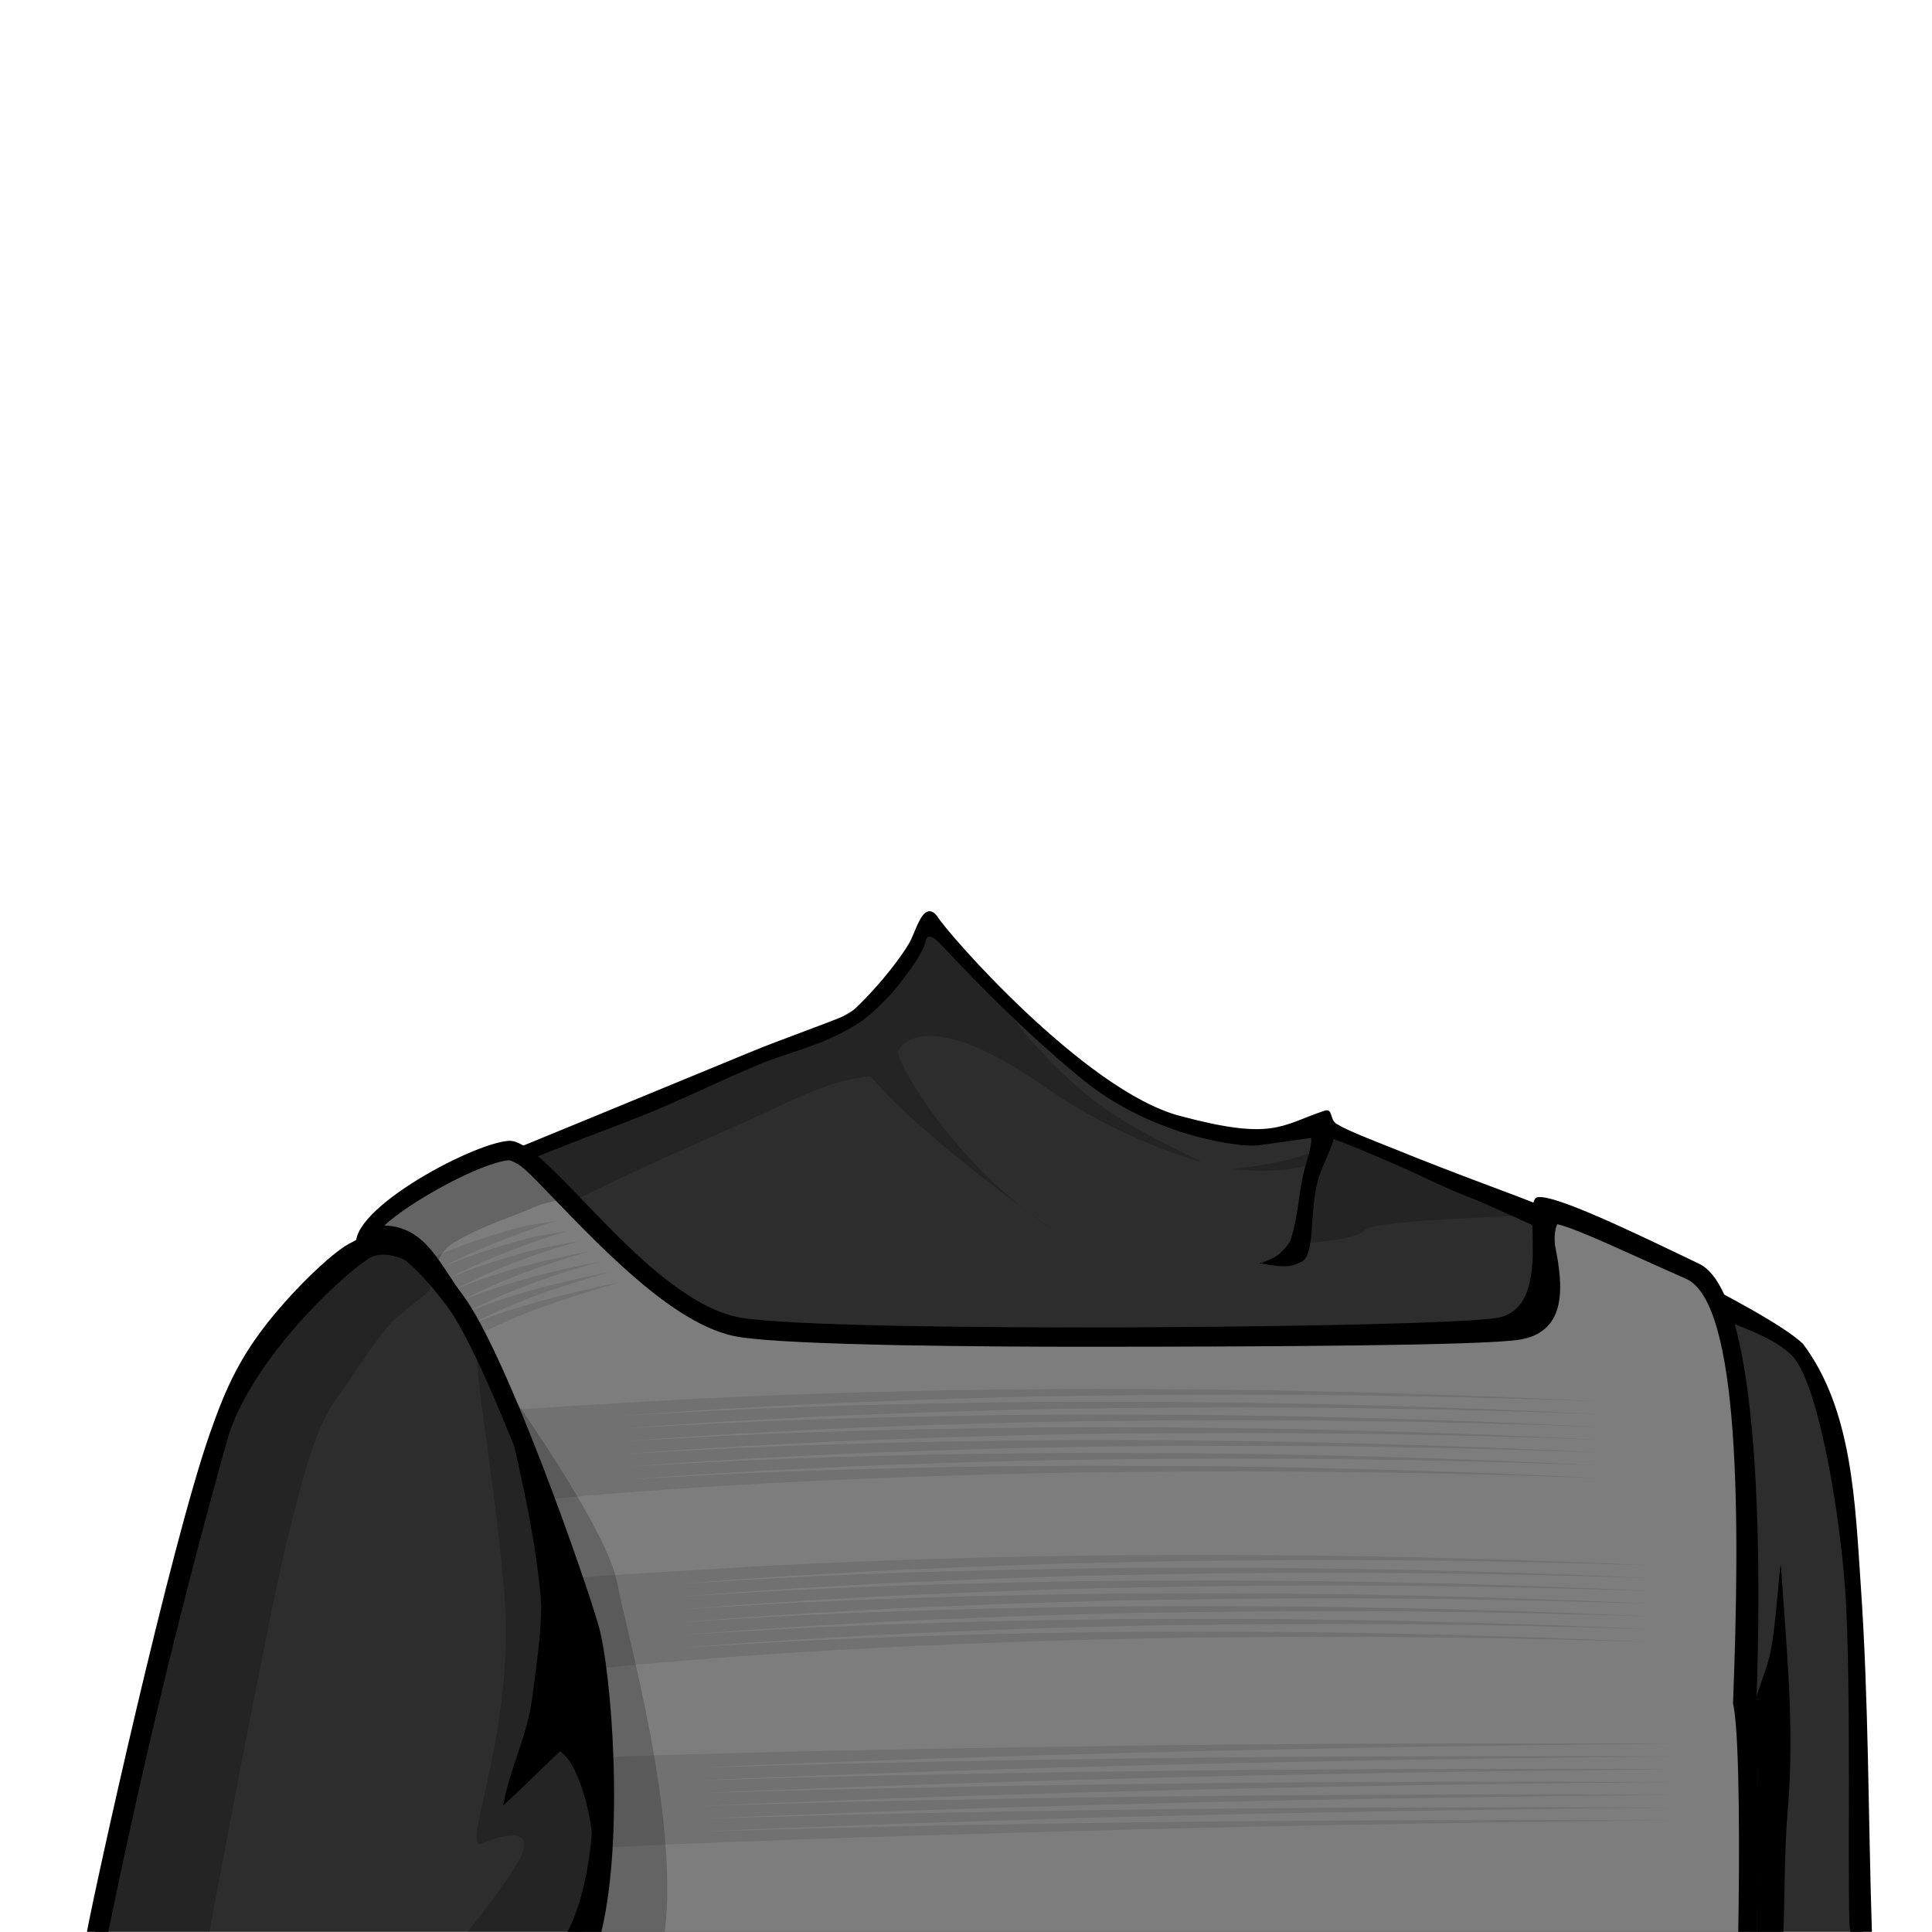 <?xml version="1.0" encoding="UTF-8" standalone="no"?>
<!-- Created with Inkscape (http://www.inkscape.org/) -->

<svg
   version="1.1"
   id="svg4319"
   width="400"
   height="400"
   viewBox="0 0 400 400"
   sodipodi:docname="tosKlingonAverageMale.svg"
   inkscape:version="1.3.2 (091e20e, 2023-11-25)"
   xml:space="preserve"
   xmlns:inkscape="http://www.inkscape.org/namespaces/inkscape"
   xmlns:sodipodi="http://sodipodi.sourceforge.net/DTD/sodipodi-0.dtd"
   xmlns="http://www.w3.org/2000/svg"
   xmlns:svg="http://www.w3.org/2000/svg"><defs
     id="defs4323" /><sodipodi:namedview
     id="namedview4321"
     pagecolor="#ffffff"
     bordercolor="#666666"
     borderopacity="1.0"
     inkscape:showpageshadow="2"
     inkscape:pageopacity="0.0"
     inkscape:pagecheckerboard="0"
     inkscape:deskcolor="#d1d1d1"
     showgrid="false"
     inkscape:zoom="2.1675"
     inkscape:cx="200"
     inkscape:cy="200"
     inkscape:window-width="1920"
     inkscape:window-height="1080"
     inkscape:window-x="2301"
     inkscape:window-y="141"
     inkscape:window-maximized="0"
     inkscape:current-layer="g4327"><inkscape:page
       x="0"
       y="0"
       id="page4325"
       width="400"
       height="400"
       margin="0"
       bleed="0" /></sodipodi:namedview><g
     inkscape:groupmode="layer"
     id="layer1"
     inkscape:label="Neck"
     style="display:none"
     sodipodi:insensitive="true"><path
       d="m 210.958,151.876 -17.038,41.565 c 0,0 -2.936,17.312 1.045,25.181 3.309,6.541 11.664,13.756 15.768,16.768 9.037,6.637 27.301,15.592 38.175,17.004 l 11.331,-1.564 2.825,-2.824 5.224,-2.259 3.813,-10.875 13.079,-15.412 z"
       style="fill:#cd976d;fill-opacity:1;fill-rule:nonzero;stroke:none;stroke-width:1.333"
       id="path12419"
       sodipodi:nodetypes="ccccccccccc" /><path
       d="m 273.83,232.571 10.157,-13.535 c -0.165,-0.373 -0.32,-0.753 -0.468,-1.136 l -72.54,-65.983 -18.919,37.269 c 0,0 0.157,0.265 0.441,0.74 0.047,0.077 0.101,0.169 0.155,0.257 0.035,0.057 0.069,0.115 0.107,0.176 0.067,0.113 0.141,0.235 0.219,0.363 0.037,0.063 0.079,0.131 0.119,0.197 2.751,4.548 12.543,20.101 19.652,29.404 0.001,10e-4 0.001,0.003 0.003,0.004 2.496,2.428 4.345,4.272 5.164,5.176 4.969,5.493 31.039,7.324 38.885,9.679 6.249,1.875 14.565,-2.848 17.025,-2.612"
       style="opacity:0.2;fill:#000000;fill-opacity:1;fill-rule:nonzero;stroke:none;stroke-width:1.333"
       id="path13445" /><path
       d="m 208.972,150.189 c -1.455,4.527 -7.267,19.252 -8.889,23.733 -1.329,3.669 -9.56,14.62 -9.527,15.189 0.009,0.159 2.251,3.695 2.611,3.309 4.368,-4.667 6.94,-11.149 9.647,-16.692 1.929,-3.953 8.109,-18.131 10.04,-22.083 0,0 -3.881,-3.457 -3.881,-3.457"
       style="fill:#000000;fill-opacity:1;fill-rule:nonzero;stroke:none;stroke-width:1.333"
       id="path13455" /><path
       d="m 289.202,220.92 c -0.867,-0.423 -6.996,6.763 -7.667,7.469 -2.777,2.935 -5.084,2.975 -8.961,3.288 2.713,-4.869 6.519,-9.473 9.736,-14.096 0,0 6.884,3.335 6.892,3.339"
       style="fill:#000000;fill-opacity:1;fill-rule:nonzero;stroke:none;stroke-width:1.333"
       id="path13459" /></g><g
     id="g4327"
     inkscape:groupmode="layer"
     inkscape:label="Uniform"><path
       d="m 258.025,234.659 c 3.935,-0.204 8.593,-0.216 12.355,-1.512 4.525,-1.559 6.357,0.126 10.792,2.112 3.815,1.709 8.682,3.797 12.424,5.667 7.308,3.653 15.525,6.787 24.199,9.681 10.46,1.08 35.764,17.835 43.918,21.747 8.153,3.912 13.245,9.372 16.034,17.879 2.329,7.104 4.537,27.585 6.062,38.124 l 1.88,71.609 H 19.648 l 21.946,-91.054 6.864,-21.682 14.904,-20.398 10.185,-7.639 3.533,-5.035 c 6.946,-5.978 15.849,-11.19 23.981,-15.228 l 6.215,-0.799 29.15,-11.546 c 12.078,-4.098 23.178,-10.691 35.24,-14.808 3.16,-1.159 6.571,-3.694 8.744,-5.171 6.21,-4.087 9.903,-9.767 11.255,-16.065 l 2.19,1.632 c 0,0 2.016,1.569 5.348,5.289 6.558,7.322 21.68,19.585 25.691,23.073 4.011,3.487 19.704,14.821 33.131,14.124"
       style="fill:#2d2d2d;fill-opacity:1;fill-rule:nonzero;stroke:none;stroke-width:1.333"
       id="path13463"
       sodipodi:nodetypes="ccccccscccccccccccscccscc" /><path
       d="m 271.464,235.33 c -0.051,-1.365 -0.171,-3.101 0.225,-3.667 1.872,-2.677 4.913,0.663 4.824,2.27 -0.163,2.937 -2.878,7.374 -3.696,10.594 -0.774,3.047 -0.909,5.774 -1.133,8.505 -0.133,1.62 -0.22,7.079 -2.032,8.093 -1.12,0.628 -2.411,1.063 -3.675,1.044 -1.832,-0.027 -3.676,-0.357 -5.471,-0.703 0.817,0.157 2.585,-0.801 3.32,-1.144 1.115,-0.523 2.942,-2.465 3.399,-3.632 1.107,-3.412 1.51,-7.023 2.04,-10.562 0.706,-4.589 1.516,-5.693 2.171,-9.317 0.059,-0.324 0.049,-0.865 0.027,-1.481"
       style="fill:#000000;fill-opacity:1;fill-rule:nonzero;stroke:none;stroke-width:1.333"
       id="path13467"
       sodipodi:nodetypes="cccscccccsscc" /><path
       id="path13471"
       style="fill:#000000;fill-opacity:1;fill-rule:nonzero;stroke:none;stroke-width:1.333"
       d="m 192.145,188.697 c -1.757,0.444 -2.801,4.731 -3.928,6.605 -3.069,5.105 -8.535,11.233 -12.346,14.606 -5.842,2.421 -14.19,5.308 -20.47,7.901 -23.247,9.598 -40.296,16.605 -64.723,26.637 -7.94,3.541 -10.653,7.395 -11.748,8.803 -1.095,0.467 -2.821,2.278 -6.146,3.99 -3.064,1.375 -10.123,7.865 -15.936,14.83 -7.048,8.445 -10.051,15.163 -13.383,24.672 -8.256,23.56 -23.884,94.494 -25.463,103.225 h 4.43 C 29.396,365.774 37.846,330.854 47.281,297.303 c 5.106,-16.011 23.023,-32.809 28.977,-36.697 4.295,-2.805 12.51,1.822 16.615,7.9 0.313,-0.973 -0.154,-2.12 -0.676,-3.131 -2.499,-4.84 -3.352,-6.533 -7.814,-9.773 -1.499,-1.088 -1.482,-0.239 -2.531,-1.783 0.957,0.579 9.001,-5.751 9.986,-6.191 4.004,-1.787 17.441,-7.643 35.824,-14.572 12.086,-4.556 17.798,-7.7 28.866,-12.419 7.284,-3.106 13.442,-3.911 21.124,-8.737 2.419,-1.469 6.666,-5.663 8.534,-8.164 1.754,-2.348 4.857,-6.171 5.435,-8.847 0.531,-2.458 2.961,0.429 3.928,1.422 1.638,1.682 13.906,15.188 28.605,27.199 14.316,11.699 32.683,14.158 36.508,13.609 13.071,-1.876 13.225,-2.051 16.139,-1.041 2.468,0.855 8.906,3.599 13.047,5.418 4.485,1.971 9.326,4.444 14.584,6.486 4.579,1.778 10.134,4.544 14.674,6.42 11.835,4.891 35.627,17.892 39.529,19.506 4.124,1.707 8.989,3.499 12.277,6.643 5.132,4.908 9.699,29.941 11.07,48.021 1.526,20.125 0.247,71.396 1.174,71.396 h 4.401 c -0.768,-23.925 -0.652,-47.895 -2.305,-71.775 -1.178,-17.021 -1.69,-36.326 -11.975,-49.982 -7.537,-7.208 -46.214,-25.05 -54.312,-28.598 -4.831,-2.116 -15.618,-5.752 -31.746,-12.328 -2.632,-1.073 -8.138,-3.12 -10.539,-4.627 -1.401,-0.879 -0.685,-3.276 -2.443,-2.697 -9.079,2.988 -10.461,6.297 -30.051,1.049 -19.591,-5.247 -48.153,-37.92 -50.135,-41.303 -0.684,-0.892 -1.321,-1.156 -1.906,-1.008 z m -86.936,105.512 c 0.003,0.011 5.982,23.327 6.844,38.197 -0.011,6.477 -1.073,12.792 -1.877,19.189 -0.976,7.767 -4.657,14.561 -5.996,22.201 3.955,-3.56 7.911,-7.607 11.775,-11.215 3.797,2.609 5.971,11.912 6.502,16.193 0.317,2.559 -0.313,5.913 0.502,8.307 1.823,-3.06 1.459,-6.646 1.781,-10.094 0.328,-3.504 0.324,-7.059 0.324,-10.643 0,-4.108 -0.349,-8.093 -0.58,-12.201 -0.095,-1.677 -0.297,-3.394 -0.584,-5.131 -1.308,-7.913 -4.338,-16.292 -6.535,-23.676 -1.673,-5.62 -3.495,-11.202 -5.58,-16.684 -1.785,-4.696 -5.355,-9.681 -6.576,-14.445 z m 263.477,29.506 c -0.741,6.041 -0.972,12.271 -2.119,18.246 -0.931,4.849 -3.708,9.408 -3.738,14.381 -0.024,3.705 1.107,7.667 1.119,11.531 0.035,10.697 0.002,21.399 -0.25,32.094 h 5.545 c 0.301,-8.339 0.18,-16.805 0.891,-25.117 1.476,-17.253 -0.291,-33.819 -1.447,-51.135 z"
       sodipodi:nodetypes="sscscccsscccsccsccsscsssssssssccsscscssscccsccccccccsccccccscccccc" /><path
       d="m 120.822,399.967 h 241.291 l -0.335,-8.371 c 0,0 0.936,-89.977 0.107,-97.824 -0.829,-7.847 -6.617,-25.614 -7.679,-28.229 -1.06,-2.616 -34.915,-17.074 -34.915,-17.074 -1.831,5.755 6.391,25.947 -5.117,26.732 -11.509,0.784 -134.704,2.092 -154.06,0.261 -19.355,-1.831 -27.987,-12.032 -31.125,-15.955 -3.139,-3.924 -19.596,-18.874 -22.735,-21.49 -3.139,-2.615 -6.124,0.262 -14.127,4.77 -8.469,4.77 -14.878,11.54 -14.878,11.54 v 2.355 l 4.525,-0.829 c 0,0 11.662,7.518 21.445,31.225 3.409,8.264 18.968,42.789 21.584,67.899 1.943,18.645 -1.883,36.847 -3.981,44.989"
       style="fill:#7d7d7d;fill-opacity:1;fill-rule:nonzero;stroke:none;stroke-width:1.333"
       id="path13499"
       sodipodi:nodetypes="cccsccccccscccccc" /><path
       d="m 119.514,399.705 h 241.291 l -0.335,-8.371 c 0,0 0.936,-89.977 0.107,-97.824 -0.829,-7.847 -6.454,-25.94 -7.516,-28.555 -1.06,-2.616 -35.078,-16.748 -35.078,-16.748 -1.831,5.755 6.391,25.947 -5.117,26.732 -11.509,0.784 -134.704,2.092 -154.06,0.261 -19.355,-1.831 -27.987,-12.032 -31.125,-15.955 -3.139,-3.924 -15.675,-16.567 -18.813,-19.183 -3.139,-2.615 -8.927,0.323 -17.559,3.462 -8.632,3.139 -14.206,10.378 -14.206,10.378 l -0.231,1.605 4.454,0.753 c 0,0 10.802,6.85 20.585,30.556 3.409,8.264 18.968,42.789 21.584,67.899 1.943,18.645 -1.883,36.847 -3.981,44.989"
       style="fill:#7d7d7d;fill-opacity:1;fill-rule:nonzero;stroke:none;stroke-width:1.333"
       id="path13503"
       sodipodi:nodetypes="cccsccccccscccccc" /><path
       d="m 363.477,355.95 c 0,0 4.54,-86.495 -11.688,-94.297 -13.983,-6.722 -29.736,-14.313 -33.399,-13.789 -3.661,0.523 3.631,22.891 -8.4,24.983 -12.032,2.092 -137.059,3.139 -156.415,0 -19.355,-3.139 -40.4,-37.174 -48.247,-36.651 -7.847,0.523 -35.376,15.421 -31.191,22.745 0,0 4.523,-6.966 18.357,11.399 8.31,11.031 24.413,55.973 27.601,67.375 3.187,11.403 5.753,46.56 -2.616,62.253 h 7.025 c 4.721,-19.473 2.197,-53.476 -0.557,-63.329 -2.507,-8.963 -19.083,-56.663 -28.272,-68.723 -4.681,-6.144 -7.525,-13.974 -16.121,-14.186 5.515,-5.076 19.955,-12.98 25.829,-13.525 2.465,0.756 3.544,2.009 8.851,7.505 11.629,12.049 26.103,27.044 38.7,29.087 11.315,1.835 53.659,2.033 71.337,2.033 36.707,-10e-4 83.143,-0.212 90.484,-1.488 9.836,-1.711 8.833,-11.293 7.264,-19.14 -0.285,-1.428 -0.168,-3.707 0.397,-4.739 4.196,0.912 15.388,6.355 26.636,11.283 11.325,4.962 11.201,50.338 9.773,87.463 l -0.017,0.473 0.092,0.465 c 1.336,6.677 1.248,32.987 0.988,46.82 h 3.808 c 0,0 1.219,-37.143 -0.873,-47.605"
       style="fill:#000000;fill-opacity:1;fill-rule:nonzero;stroke:none;stroke-width:1.333"
       id="path13507"
       sodipodi:nodetypes="cscccscsccccccccsccccscccccc" /><path
       d="m 241.231,325.918 c 33.859,-0.579 67.732,-0.288 101.58,0.86 -33.831,-1.588 -67.707,-2.321 -101.593,-2.184 -16.944,0.035 -33.891,0.373 -50.836,0.912 -16.947,0.547 -33.889,1.351 -50.843,2.527 16.937,-1.396 33.872,-2.421 50.816,-3.188 16.944,-0.76 33.895,-1.32 50.848,-1.573 33.905,-0.579 67.823,-0.288 101.716,0.861 -37.223,-1.727 -74.499,-2.436 -111.788,-2.143 -18.645,0.212 -37.295,0.648 -55.947,1.433 -9.327,0.392 -18.652,0.857 -27.985,1.451 -7.512,0.477 -19.647,1.123 -29.084,1.837 1.485,4.471 2.597,8.155 3.028,10.305 0.424,2.127 0.953,5.127 1.5,8.551 8.453,-0.907 17.195,-1.648 25.829,-2.307 9.18,-0.705 18.384,-1.285 27.593,-1.792 18.421,-1.016 36.877,-1.691 55.343,-2.141 36.936,-0.773 73.915,-0.553 110.868,0.677 -33.612,-1.58 -67.268,-2.308 -100.917,-2.173 -16.825,0.032 -33.647,0.368 -50.457,0.901 -16.808,0.541 -33.611,1.339 -50.356,2.499 16.729,-1.38 33.524,-2.399 50.331,-3.16 16.808,-0.753 33.633,-1.311 50.468,-1.564 33.668,-0.576 67.365,-0.288 101.039,0.852 -33.656,-1.581 -67.356,-2.311 -101.052,-2.176 -16.849,0.033 -33.696,0.371 -50.533,0.904 -16.836,0.543 -33.667,1.34 -50.453,2.505 16.771,-1.385 33.593,-2.404 50.428,-3.167 16.835,-0.755 33.685,-1.312 50.544,-1.567 33.716,-0.576 67.456,-0.288 101.173,0.855 -33.699,-1.583 -67.444,-2.313 -101.188,-2.177 -16.872,0.033 -33.744,0.371 -50.608,0.905 -16.864,0.543 -33.723,1.343 -50.551,2.511 16.812,-1.388 33.663,-2.408 50.524,-3.172 16.863,-0.756 33.739,-1.315 50.621,-1.568 33.763,-0.577 67.548,-0.288 101.309,0.856 -33.744,-1.585 -67.532,-2.316 -101.324,-2.18 -16.896,0.033 -33.792,0.372 -50.684,0.908 -16.892,0.544 -33.777,1.345 -50.648,2.516 16.853,-1.391 33.732,-2.412 50.621,-3.177 16.891,-0.757 33.791,-1.316 50.696,-1.569 33.812,-0.579 67.64,-0.288 101.445,0.857 -33.787,-1.587 -67.62,-2.319 -101.459,-2.181 -16.92,0.033 -33.841,0.372 -50.76,0.909 -16.92,0.545 -33.833,1.348 -50.747,2.521 16.896,-1.393 33.803,-2.417 50.72,-3.183 16.917,-0.759 33.843,-1.317 50.772,-1.572"
       style="opacity:0.1;fill:#000000;fill-opacity:1;fill-rule:nonzero;stroke:none;stroke-width:1.333"
       id="path13517" /><path
       d="m 230.33,291.543 c 34.016,-0.427 68.043,0.013 102.041,1.304 -33.979,-1.732 -68.007,-2.612 -102.049,-2.628 -17.021,-0.041 -34.045,0.22 -51.072,0.68 -17.027,0.468 -34.049,1.192 -51.085,2.288 17.021,-1.316 34.037,-2.261 51.063,-2.949 17.025,-0.681 34.055,-1.164 51.087,-1.343 34.063,-0.425 68.133,0.015 102.175,1.308 -37.384,-1.885 -74.827,-2.759 -112.287,-2.633 -18.731,0.127 -37.467,0.479 -56.207,1.176 -9.371,0.348 -18.741,0.769 -28.12,1.32 -7.865,0.459 -20.781,1.152 -30.415,1.88 1.993,5.207 4.511,11.879 6.952,18.564 8.089,-0.804 16.412,-1.467 24.644,-2.052 9.227,-0.661 18.476,-1.199 27.732,-1.663 18.513,-0.931 37.057,-1.52 55.612,-1.887 37.112,-0.607 74.261,-0.225 111.383,1.164 -33.763,-1.724 -67.573,-2.6 -101.38,-2.616 -16.904,-0.043 -33.805,0.217 -50.696,0.672 -16.889,0.463 -33.773,1.181 -50.604,2.263 16.815,-1.301 33.692,-2.24 50.581,-2.924 16.889,-0.676 33.796,-1.156 50.711,-1.335 33.828,-0.424 67.68,0.011 101.505,1.295 -33.807,-1.725 -67.66,-2.601 -101.513,-2.617 -16.927,-0.044 -33.853,0.217 -50.771,0.673 -16.917,0.464 -33.829,1.183 -50.701,2.267 16.856,-1.304 33.761,-2.244 50.677,-2.928 16.917,-0.677 33.849,-1.159 50.787,-1.336 33.875,-0.425 67.771,0.011 101.639,1.296 -33.849,-1.727 -67.747,-2.604 -101.647,-2.62 -16.951,-0.043 -33.901,0.217 -50.847,0.675 -16.944,0.465 -33.884,1.187 -50.797,2.273 16.897,-1.307 33.831,-2.248 50.775,-2.935 16.944,-0.677 33.9,-1.159 50.861,-1.337 33.921,-0.425 67.86,0.012 101.772,1.3 -33.892,-1.729 -67.833,-2.608 -101.78,-2.624 -16.975,-0.041 -33.951,0.219 -50.923,0.677 -16.971,0.465 -33.939,1.188 -50.893,2.277 16.939,-1.309 33.9,-2.252 50.871,-2.939 16.972,-0.679 33.952,-1.161 50.936,-1.339 33.969,-0.427 67.952,0.012 101.908,1.301 -33.936,-1.731 -67.921,-2.611 -101.916,-2.625 -16.997,-0.043 -33.997,0.219 -50.996,0.679 -17,0.467 -33.995,1.189 -50.991,2.283 16.98,-1.313 33.969,-2.257 50.967,-2.945 16.999,-0.68 34.004,-1.161 51.012,-1.34"
       style="opacity:0.1;fill:#000000;fill-opacity:1;fill-rule:nonzero;stroke:none;stroke-width:1.333"
       id="path13533" /><path
       d="m 144.875,379.21 c 67.337,-2.924 134.807,-4.379 202.264,-4.961 -67.461,-0.3 -134.948,0.272 -202.365,2.316 67.385,-2.927 134.876,-4.38 202.361,-4.963 -67.489,-0.3 -134.997,0.271 -202.461,2.317 67.432,-2.928 134.944,-4.383 202.457,-4.965 -67.517,-0.3 -135.047,0.272 -202.559,2.319 67.48,-2.929 135.012,-4.383 202.555,-4.965 -67.547,-0.3 -135.097,0.271 -202.656,2.32 67.528,-2.931 135.081,-4.385 202.651,-4.968 -67.573,-0.3 -135.145,0.272 -202.751,2.323 67.575,-2.933 135.148,-4.387 202.747,-4.971 -37.137,-0.179 -74.279,-0.048 -111.425,0.396 -34.727,0.463 -75.051,1.117 -110.608,2.368 0.552,5.335 0.841,10.025 0.592,12.649 -0.137,1.437 -0.437,3.579 -0.828,6.083 35.441,-1.719 76.245,-2.844 111.172,-3.764 37.029,-0.925 74.073,-1.54 111.123,-1.847 -67.432,-0.3 -134.899,0.271 -202.268,2.313"
       style="opacity:0.1;fill:#000000;fill-opacity:1;fill-rule:nonzero;stroke:none;stroke-width:1.333"
       id="path13549" /><path
       d="m 98.261,276.814 c 0.415,-0.232 0.829,-0.464 1.272,-0.693 1.101,-0.583 2.264,-1.147 3.441,-1.699 2.361,-1.103 4.832,-2.123 7.335,-3.093 5.019,-1.936 13.499,-4.529 17.911,-5.792 -4.355,0.801 -12.195,2.688 -16.964,4.012 -4.751,1.324 -9.488,2.847 -13.799,4.681 4.121,-2.235 8.736,-4.184 13.389,-5.94 4.672,-1.756 11.223,-3.724 15.276,-4.893 -4.404,0.813 -10.837,2.285 -15.687,3.635 -4.835,1.353 -9.648,2.899 -14.137,4.819 4.3,-2.32 8.991,-4.293 13.728,-6.077 4.752,-1.783 9.896,-3.335 14,-4.515 -8.871,1.667 -19.503,4.253 -28.887,8.212 9.016,-4.763 18.524,-7.951 26.789,-10.351 -8.979,1.697 -18.241,3.863 -27.949,7.971 9.341,-4.913 17.479,-7.68 25.852,-10.111 -4.552,0.848 -6.765,1.072 -11.852,2.5 -5.091,1.44 -10.132,3.055 -15.159,5.231 4.837,-2.576 9.756,-4.619 14.749,-6.491 4.989,-1.859 5.913,-2.164 10.165,-3.379 -4.601,0.859 -5.409,0.668 -10.575,2.12 -5.176,1.471 -10.293,3.108 -15.499,5.368 5.016,-2.66 10.011,-4.725 15.089,-6.627 5.069,-1.885 4.585,-1.773 8.887,-3 -5.117,0.947 -5.087,0.516 -10.852,2.191 -2.883,0.843 -5.764,1.751 -8.661,2.812 -1.449,0.533 -2.901,1.087 -4.375,1.709 -0.733,0.305 -1.481,0.636 -2.236,0.98 l -1.165,0.556 c -0.377,0.192 -0.652,0.323 -1.157,0.604 4.2,4.713 8.26,10.233 11.069,15.26"
       style="opacity:0.1;fill:#000000;fill-opacity:1;fill-rule:nonzero;stroke:none;stroke-width:1.333"
       id="path13565" /><path
       id="path13637"
       style="opacity:0.2;fill:#000000;fill-opacity:1;fill-rule:nonzero;stroke:none;stroke-width:1.333"
       d="m 99.868,381.657 c 4.883,-2.092 11.857,-3.488 6.975,4.533 -2.403,3.947 -6.492,9.328 -10.028,13.777 h 40.821 c 2.945,-23.824 -7.584,-60.617 -9.868,-72.367 -2.441,-12.555 -27.203,-46.384 -27.203,-46.384 -4.883,-9.416 1.395,19.531 3.836,48.476 2.441,28.947 -9.416,54.056 -4.533,51.964 m 79.883,-174.517 c 0,0 5.426,-2.826 8.475,-6.546 1.987,-2.425 1.761,-6.032 2.505,-6.723 1.885,-1.751 3.129,-1.629 4.341,-0.687 1.212,0.943 6.261,6.562 7.877,9.12 1.616,2.559 5.261,5.736 5.261,5.736 0,0 1.661,3.492 5.176,7.32 11.989,13.053 17.315,16.378 35.544,25.282 0,0 -16.321,-4.234 -32.39,-15.483 -23.935,-16.757 -29.92,-9.169 -30.593,-7.553 -0.673,1.616 11.178,23.362 32.286,37.195 0,0 -26.721,-18.636 -38.015,-31.973 0,0 -3.936,0.345 -8.185,1.753 -6.289,2.084 -11.517,4.919 -17.572,7.612 -8.414,3.741 -13.67,6.032 -21.538,9.665 -4.201,1.94 -8.029,3.771 -13.752,6.532 -1.54,-0.428 -6.198,0.508 -8.062,1.334 -5.874,2.601 -10.709,3.776 -17.06,7.498 -2.319,1.359 -3.781,3.994 -4.303,6.506 -0.403,1.933 -0.24,3.141 -1.696,4.273 -1.541,1.199 -4.407,3.542 -5.907,4.792 -3.736,3.111 -9.32,12.69 -12.311,16.524 -4.926,6.312 -8.073,20.545 -9.904,27.625 -4.041,15.621 -16.571,83.027 -16.571,83.027 H 19.647 c 0,0 21.473,-93.879 24.156,-100.624 2.878,-7.235 7.621,-16.589 10.791,-21.034 6.404,-8.981 5.183,-9.788 15.244,-18.013 3.179,-2.599 5.168,-3.951 7.477,-6.57 7.642,-8.67 15.748,-12.818 26.403,-15.454 1.985,-0.317 5.069,0.28 5.087,0.273 5.052,-1.912 19.005,-8.368 23.358,-10.08 12.86,-5.057 30.377,-11.652 33.305,-13 5.18,-2.385 14.283,-8.324 14.283,-8.324 z m 95.833,29.518 c 1.987,-2.197 2.196,-3.244 2.196,-3.244 l 20.804,8.882 c 0,0 16.531,8.999 23.017,9.208 0,0 -36.616,0.941 -38.816,3.033 -1.731,1.647 -5.756,2.137 -8.053,2.365 -1.437,0.143 -4.743,1.015 -5.408,-0.47 -0.793,-1.768 0.627,-4.759 1.044,-6.486 1.613,-6.683 1.924,-8.953 1.924,-8.953 -6.396,1.619 -10.591,1.608 -17.151,1.106 7.63,-1.08 13.71,-1.752 20.443,-5.442 z" /></g><g
     inkscape:groupmode="layer"
     id="layer2"
     inkscape:label="Pin"
     style="display:none"><path
       d="m 148.873,260.449 c 0,0 -8.871,6.916 -8.54,9.917 0.331,3.001 0.913,4.307 -1.951,9.135 -2.864,4.829 -2.933,5.612 -1.849,7.047 1.083,1.436 5.705,-2.871 8.004,-5.219 2.297,-2.349 5.895,-5.481 8.864,-5.22 2.971,0.26 4.253,-9.657 4.405,-12.789 0.152,-3.132 -4.143,-6.524 -8.933,-2.871"
       style="fill:#c7b791;fill-opacity:1;fill-rule:nonzero;stroke:none;stroke-width:1.333"
       id="path13591" /><path
       d="m 149.833,261.644 c -4.365,3.407 -8.113,7.455 -8.021,8.664 l 0.108,0.887 c 0.356,2.812 0.427,4.623 -2.243,9.124 -2.003,3.376 -2.385,4.363 -2.245,4.917 0.919,-0.411 2.997,-1.903 6.005,-4.977 3.941,-4.031 7.203,-5.879 9.993,-5.625 1.1,-0.392 2.643,-6.405 2.889,-11.487 0.044,-0.895 -0.553,-1.848 -1.487,-2.372 -1.408,-0.791 -3.232,-0.475 -5,0.869 m -12.133,24.068 h 0.013 z m -0.393,2.609 c -0.125,0 -0.225,-0.011 -0.305,-0.019 -0.659,-0.068 -1.24,-0.393 -1.636,-0.919 -1.776,-2.352 -1.033,-4.052 1.723,-8.7 2.313,-3.9 2.169,-5.043 1.88,-7.319 -0.037,-0.297 -0.077,-0.607 -0.113,-0.937 -0.376,-3.416 6.205,-8.949 9.052,-11.168 0.004,-0.003 0.008,-0.007 0.012,-0.009 3.859,-2.944 7.045,-1.703 8.239,-1.033 2.005,1.128 3.236,3.199 3.135,5.276 -0.029,0.593 -0.728,14.544 -5.92,14.092 -1.052,-0.089 -3.429,0.412 -7.735,4.815 -5.289,5.407 -7.445,5.921 -8.331,5.921"
       style="fill:#000000;fill-opacity:1;fill-rule:nonzero;stroke:none;stroke-width:1.333"
       id="path13595" /><path
       d="m 148.873,260.449 c 0,0 -8.871,6.916 -8.54,9.917 0.331,3.001 0.913,4.307 -1.951,9.135 -2.864,4.829 -2.933,5.612 -1.849,7.047 1.253,1.661 5.917,-3.183 6.727,-3.972 -0.889,0.592 -2.112,0.861 -3.077,1.319 -0.577,-0.904 0.291,-2.131 0.769,-2.872 1.279,-1.979 2.249,-4.011 3.112,-6.183 0.303,-0.761 1.095,-2.067 0.885,-2.928 -0.237,-0.973 -1.349,-1.199 -2.056,-1.695 0.753,-1.715 2.729,-3.647 4.003,-5.019 1.176,-1.268 2.38,-2.029 3.779,-2.961 0.783,-0.521 1.383,-1.133 2.241,-1.496 0.427,-0.181 2.515,-0.528 2.655,-0.975 0.163,-0.519 -1.143,-0.735 -1.564,-0.812 -1.839,-0.339 -3.691,0.371 -5.133,1.495"
       style="opacity:0.2;fill:#000000;fill-opacity:1;fill-rule:nonzero;stroke:none;stroke-width:1.333"
       id="path13605" /></g></svg>
